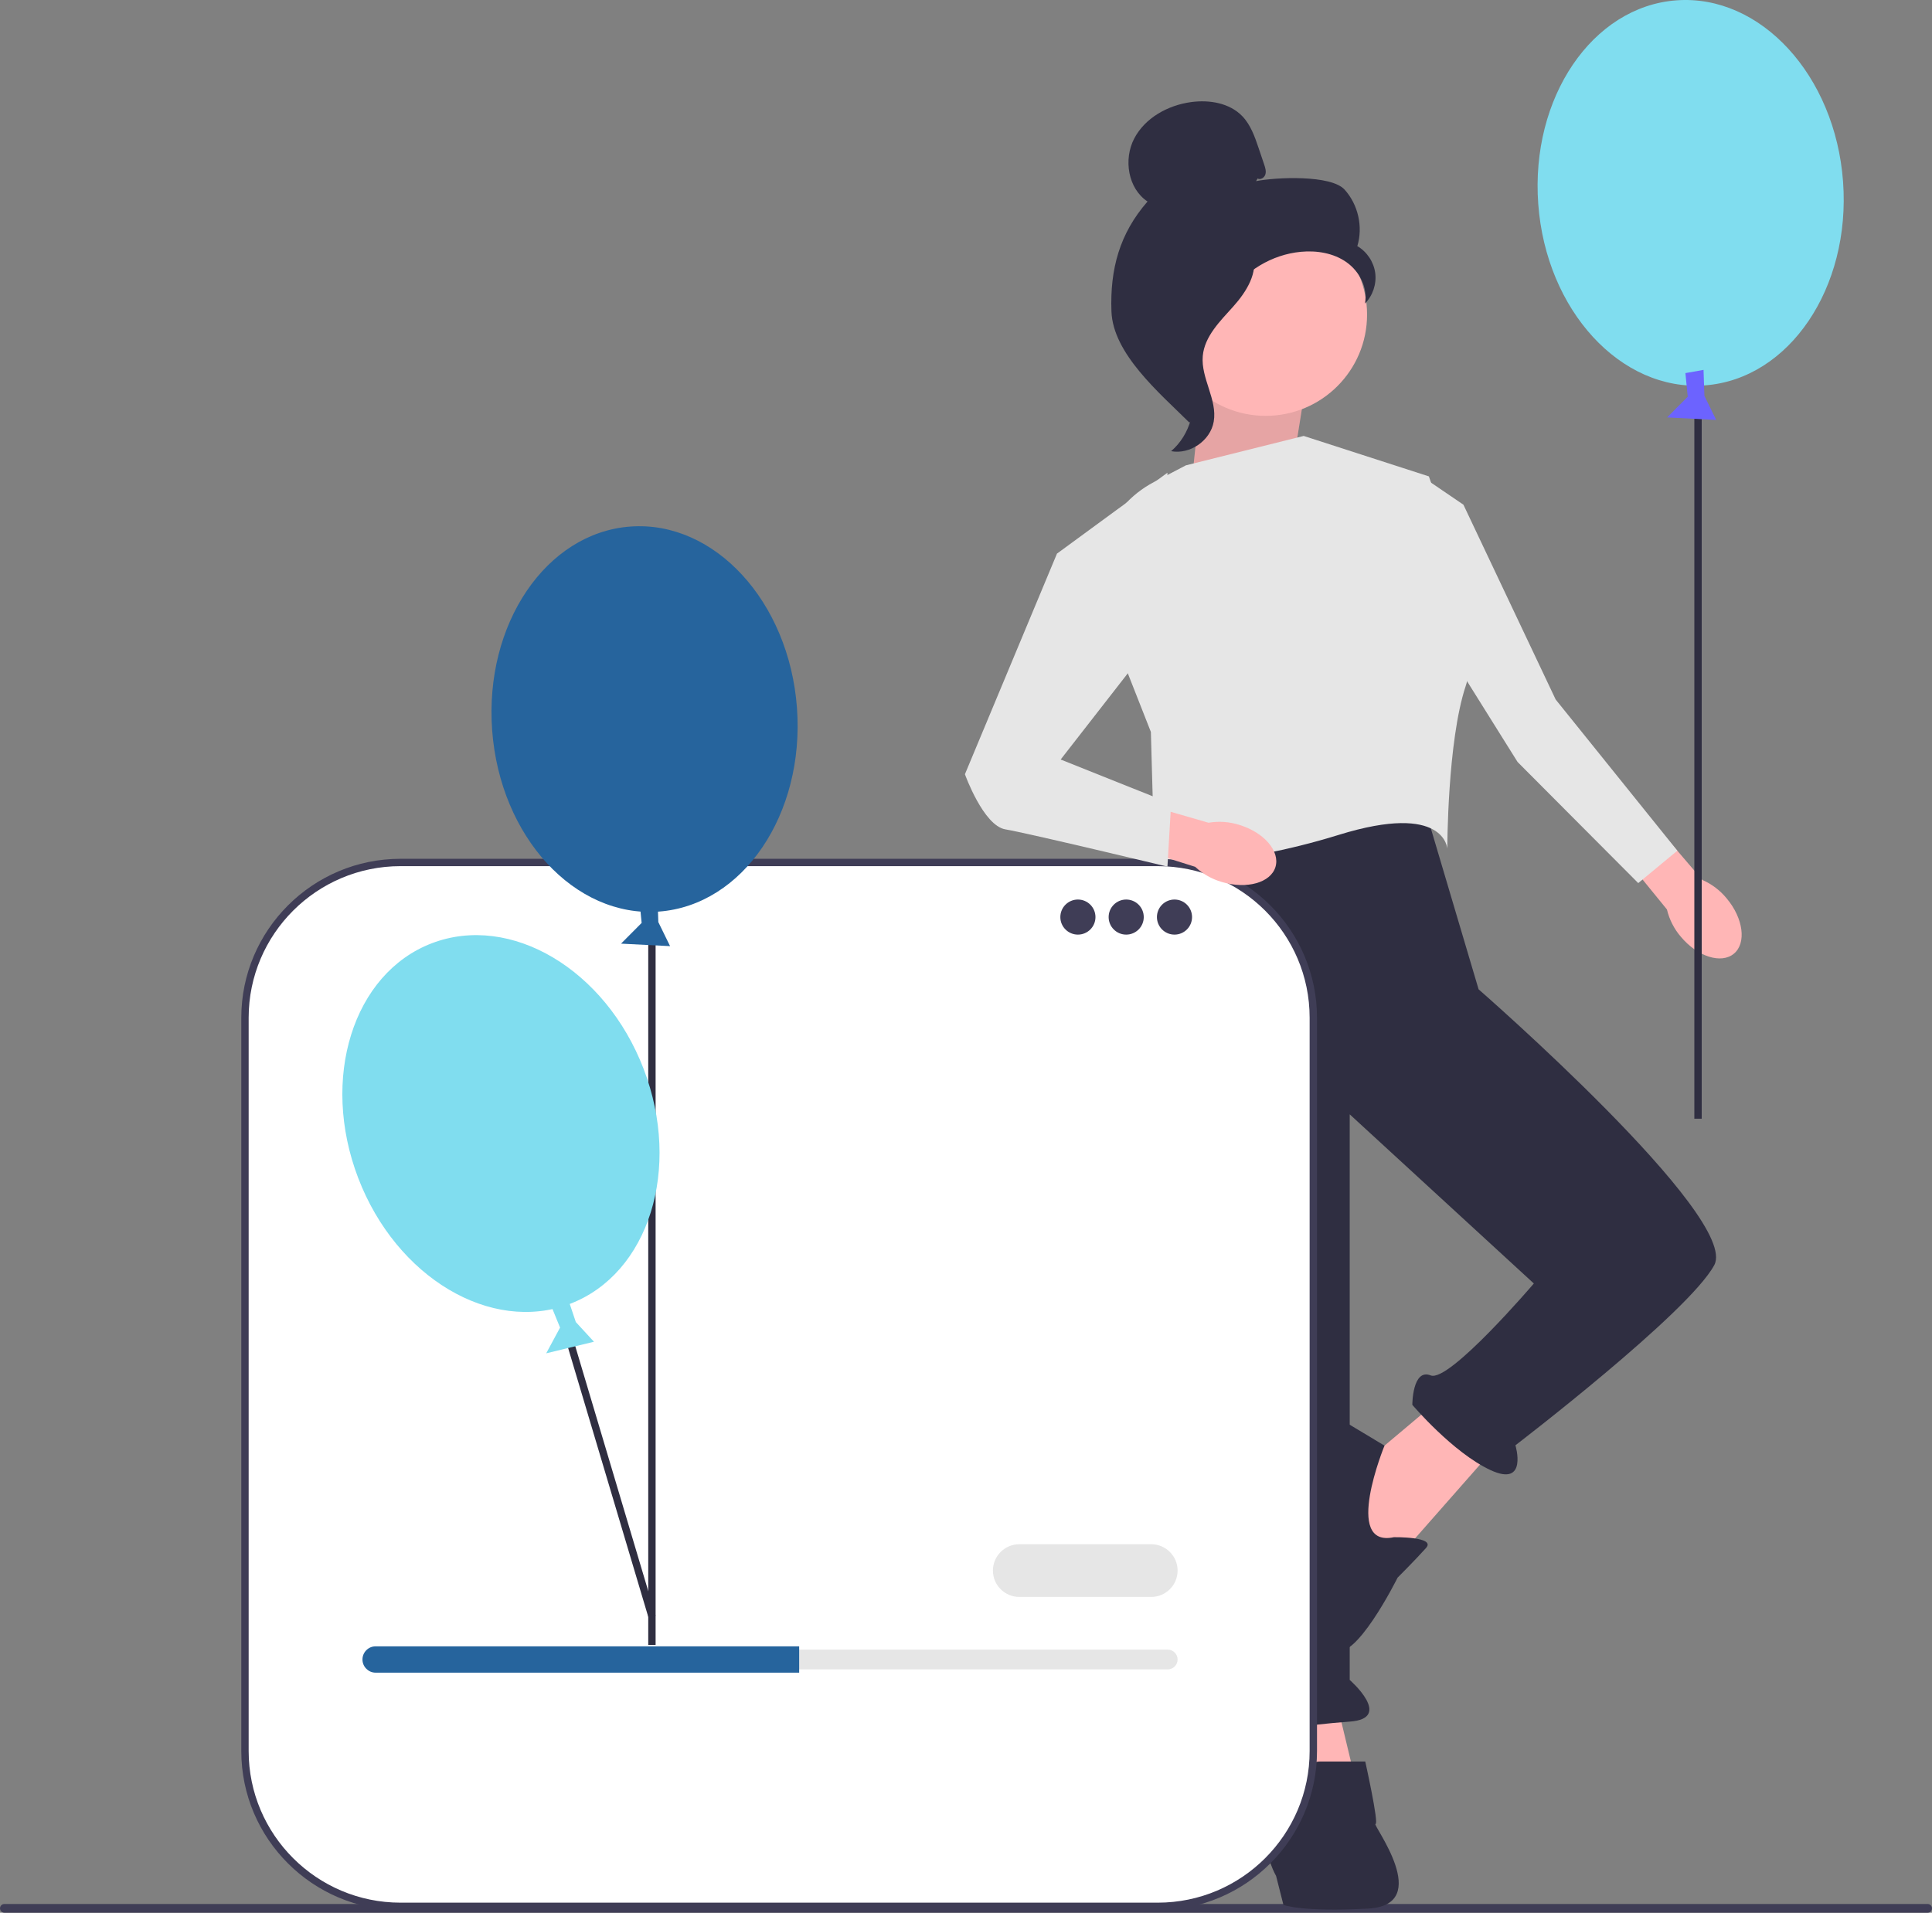 <svg width="308" height="305" viewBox="0 0 308 305" fill="none" xmlns="http://www.w3.org/2000/svg">
<rect x="0" y="0" width="308" height="305" fill="#808080" stroke="none"/>
<g clip-path="url(#clip0_584_4118)">
<path d="M308 304.302C308 304.689 307.689 305 307.301 305H0.699C0.311 305 0 304.689 0 304.302C0 303.915 0.311 303.604 0.699 303.604H307.301C307.689 303.604 308 303.915 308 304.302Z" fill="#3F3D56"/>
<path d="M212.825 270.331L216.347 284.989L205.781 287.921L203.432 272.09L212.825 270.331Z" fill="#FFB6B6"/>
<path d="M229.849 222.839L218.695 232.22L211.651 243.36L221.631 249.81L238.655 230.461L229.849 222.839Z" fill="#FFB6B6"/>
<path d="M226.327 126.095L235.719 157.756C235.719 157.756 277.399 194.109 273.29 201.731C269.18 209.353 241.59 230.461 241.59 230.461C241.59 230.461 243.637 237.211 237.624 234.422C231.61 231.634 225.153 224.011 225.153 224.011C225.153 224.011 225.153 218.148 228.088 219.321C231.023 220.493 244.525 204.663 244.525 204.663L215.173 177.691V267.877C215.173 267.877 222.218 274.029 215.173 274.525C208.129 275.022 201.671 276.194 201.671 276.194C201.671 276.194 193.453 273.263 196.388 270.331L187.583 222.252L181.125 163.62L185.821 133.131L226.327 126.095Z" fill="#2F2E41"/>
<path d="M207.542 283.23C207.542 283.23 208.129 280.885 210.477 280.885H217.648C217.648 280.885 219.869 290.853 219.282 290.853C218.695 290.853 228.675 303.752 218.108 304.338C207.542 304.924 204.606 303.752 204.606 303.752L203.432 299.123C203.432 299.123 201.671 296.13 202.258 293.784C202.845 291.439 207.542 283.23 207.542 283.23Z" fill="#2F2E41"/>
<path d="M222.218 245.119C222.218 245.119 228.96 245.013 227.35 246.825C225.74 248.637 222.805 251.569 222.805 251.569C222.805 251.569 215.822 265.641 212.562 263.002C209.303 260.364 204.019 231.047 205.781 227.529C207.542 224.011 209.89 224.011 209.89 224.011L220.72 230.517C220.72 230.517 213.999 246.878 222.218 245.119Z" fill="#2F2E41"/>
<path d="M205.781 76.257L208.129 61.599L192.279 55.149L189.931 77.43L205.781 76.257Z" fill="#FFB6B6"/>
<path opacity="0.1" d="M205.781 76.257L208.129 61.599L192.279 55.149L189.931 77.43L205.781 76.257Z" fill="black"/>
<path d="M189.05 74.205L207.835 69.514L227.794 75.964C227.794 75.964 236.6 100.589 233.665 109.384C230.73 118.179 230.73 135.358 230.73 135.358C230.73 135.358 230.436 127.854 213.412 133.131C196.388 138.408 184.06 137.821 184.06 137.821L183.473 116.713L176.099 97.965C172.947 89.951 176.344 80.852 183.98 76.857L189.05 74.205Z" fill="#E6E6E6"/>
<path d="M275.282 143.276C277.933 146.447 278.443 150.384 276.422 152.069C274.401 153.754 270.614 152.548 267.963 149.374C266.886 148.121 266.126 146.629 265.745 145.022L254.684 131.442L260.072 127.086L271.391 140.317C272.906 140.979 274.24 141.993 275.282 143.276V143.276Z" fill="#FFB6B6"/>
<path d="M226.942 76.151L223.092 91.382L241.934 121.506L261.169 140.815L267.403 135.649L248.004 111.541L233.3 80.479L226.942 76.151Z" fill="#E6E6E6"/>
<path d="M271.796 61.45C285.214 60.46 295.075 45.913 293.821 28.959C292.566 12.004 280.672 -0.937 267.253 0.053C253.835 1.044 243.975 15.591 245.229 32.545C246.484 49.499 258.378 62.441 271.796 61.45Z" fill="#80DDEF"/>
<path d="M271.286 61.45H270.112V178.386H271.286V61.45Z" fill="#2F2E41"/>
<path d="M271.578 58.981L271.719 63.124L273.594 66.96L265.772 66.562L269.06 63.259L268.688 59.494L271.578 58.981Z" fill="#6C63FF"/>
<path d="M201.775 66.311C210.702 66.311 217.938 59.083 217.938 50.167C217.938 41.251 210.702 34.024 201.775 34.024C192.849 34.024 185.612 41.251 185.612 50.167C185.612 59.083 192.849 66.311 201.775 66.311Z" fill="#FFB6B6"/>
<path d="M200.485 28.463C200.953 28.736 201.579 28.323 201.729 27.804C201.879 27.284 201.705 26.732 201.531 26.22L200.659 23.64C200.041 21.81 199.384 19.916 198.045 18.524C196.023 16.422 192.81 15.887 189.918 16.274C186.203 16.772 182.538 18.781 180.811 22.103C179.084 25.425 179.819 30.06 182.94 32.133C178.492 37.225 176.942 42.899 177.187 49.652C177.431 56.405 184.799 62.62 189.604 67.377C190.677 66.727 191.653 63.683 191.063 62.577C190.473 61.471 191.318 60.189 190.587 59.17C189.856 58.152 189.245 59.774 189.984 58.761C190.45 58.122 188.63 56.651 189.323 56.269C192.675 54.418 193.79 50.245 195.895 47.05C198.434 43.196 202.78 40.586 207.379 40.153C209.912 39.914 212.588 40.346 214.665 41.815C216.741 43.284 218.085 45.909 217.604 48.405C218.851 47.14 219.472 45.287 219.238 43.527C219.003 41.767 217.92 40.14 216.385 39.245C217.318 36.163 216.519 32.618 214.353 30.233C212.188 27.848 203.402 28.255 200.241 28.882" fill="#2F2E41"/>
<path d="M199.994 40.246C195.807 40.698 192.783 44.321 190.23 47.666C188.758 49.595 187.217 51.724 187.254 54.149C187.291 56.6 188.932 58.703 189.716 61.026C190.998 64.822 189.749 69.34 186.698 71.942C189.713 72.513 192.972 70.255 193.492 67.234C194.098 63.718 191.429 60.324 191.745 56.77C192.024 53.639 194.494 51.229 196.595 48.888C198.695 46.547 200.667 43.44 199.701 40.449" fill="#2F2E41"/>
<path d="M184.579 137.528H63.845C50.153 137.528 39.054 148.613 39.054 162.288V279.221C39.054 292.896 50.153 303.982 63.844 303.982H184.579C198.271 303.982 209.37 292.896 209.37 279.221V162.288C209.37 148.613 198.271 137.528 184.579 137.528V137.528Z" fill="white"/>
<path d="M184.58 304.568H63.845C49.852 304.568 38.467 293.197 38.467 279.221V162.288C38.467 148.312 49.852 136.941 63.845 136.941H184.58C198.573 136.941 209.957 148.312 209.957 162.288V279.221C209.957 293.197 198.573 304.568 184.58 304.568ZM63.845 138.114C50.499 138.114 39.641 148.959 39.641 162.288V279.221C39.641 292.551 50.499 303.395 63.845 303.395H184.58C197.925 303.395 208.783 292.551 208.783 279.221V162.288C208.783 148.959 197.925 138.114 184.58 138.114H63.845Z" fill="#3F3D56"/>
<path d="M171.84 149.031C173.386 149.031 174.64 147.779 174.64 146.235C174.64 144.69 173.386 143.438 171.84 143.438C170.294 143.438 169.04 144.69 169.04 146.235C169.04 147.779 170.294 149.031 171.84 149.031Z" fill="#3F3D56"/>
<path d="M179.539 149.031C181.085 149.031 182.338 147.779 182.338 146.235C182.338 144.69 181.085 143.438 179.539 143.438C177.993 143.438 176.739 144.69 176.739 146.235C176.739 147.779 177.993 149.031 179.539 149.031Z" fill="#3F3D56"/>
<path d="M187.238 149.031C188.784 149.031 190.037 147.779 190.037 146.235C190.037 144.69 188.784 143.438 187.238 143.438C185.692 143.438 184.438 144.69 184.438 146.235C184.438 147.779 185.692 149.031 187.238 149.031Z" fill="#3F3D56"/>
<path d="M59.887 263.044C59.017 263.044 58.309 263.751 58.309 264.62C58.309 265.043 58.473 265.435 58.77 265.724C59.07 266.031 59.463 266.195 59.887 266.195H186.157C187.027 266.195 187.734 265.489 187.734 264.62C187.734 264.196 187.571 263.804 187.273 263.515C186.973 263.209 186.581 263.044 186.157 263.044H59.887Z" fill="#E6E6E6"/>
<path d="M127.404 262.519V266.72H59.887C59.308 266.72 58.782 266.489 58.404 266.101C58.015 265.723 57.784 265.197 57.784 264.62C57.784 263.465 58.73 262.519 59.887 262.519H127.404V262.519Z" fill="#26649D"/>
<path d="M183.528 254.642H162.497C160.178 254.642 158.291 252.758 158.291 250.441C158.291 248.124 160.178 246.24 162.497 246.24H183.528C185.847 246.24 187.734 248.124 187.734 250.441C187.734 252.758 185.847 254.642 183.528 254.642Z" fill="#E6E6E6"/>
<path d="M104.518 257.645L89.817 208.307L88.691 208.641L103.341 257.806" fill="#2F2E41"/>
<path d="M105.027 145.36C118.445 144.37 128.306 129.823 127.052 112.868C125.797 95.914 113.903 82.973 100.484 83.963C87.066 84.954 77.206 99.501 78.46 116.455C79.715 133.409 91.609 146.35 105.027 145.36Z" fill="#26649D"/>
<path d="M104.517 145.36H103.343V262.296H104.517V145.36Z" fill="#2F2E41"/>
<path d="M90.477 206.877L91.796 210.809L94.688 213.951L87.077 215.797L89.285 211.695L87.854 208.192L90.477 206.877Z" fill="#80DDEF"/>
<path d="M104.809 142.891L104.95 147.034L106.825 150.87L99.003 150.472L102.291 147.168L101.919 143.403L104.809 142.891Z" fill="#26649D"/>
<path d="M90.873 207.908C103.44 203.106 108.697 186.342 102.615 170.464C96.534 154.585 81.417 145.606 68.85 150.407C56.283 155.208 51.026 171.973 57.108 187.851C63.189 203.73 78.306 212.709 90.873 207.908Z" fill="#80DDEF"/>
<path d="M197.543 131.526C201.503 132.72 204.096 135.729 203.335 138.246C202.573 140.763 198.747 141.834 194.785 140.639C193.197 140.184 191.74 139.355 190.538 138.221L173.823 132.95L175.927 126.354L192.664 131.191C194.294 130.912 195.967 131.027 197.543 131.526Z" fill="#FFB6B6"/>
<path d="M168.504 88.277L186.115 75.377L185.528 100.003L169.091 121.111L186.702 128.147L186.115 138.193C186.115 138.193 163.807 132.837 160.285 132.251C156.763 131.665 153.828 123.456 153.828 123.456L168.504 88.277Z" fill="#E6E6E6"/>
</g>
<defs>
<clipPath id="clip0_584_4118">
<rect width="308" height="305" fill="white"/>
</clipPath>
</defs>
</svg>
